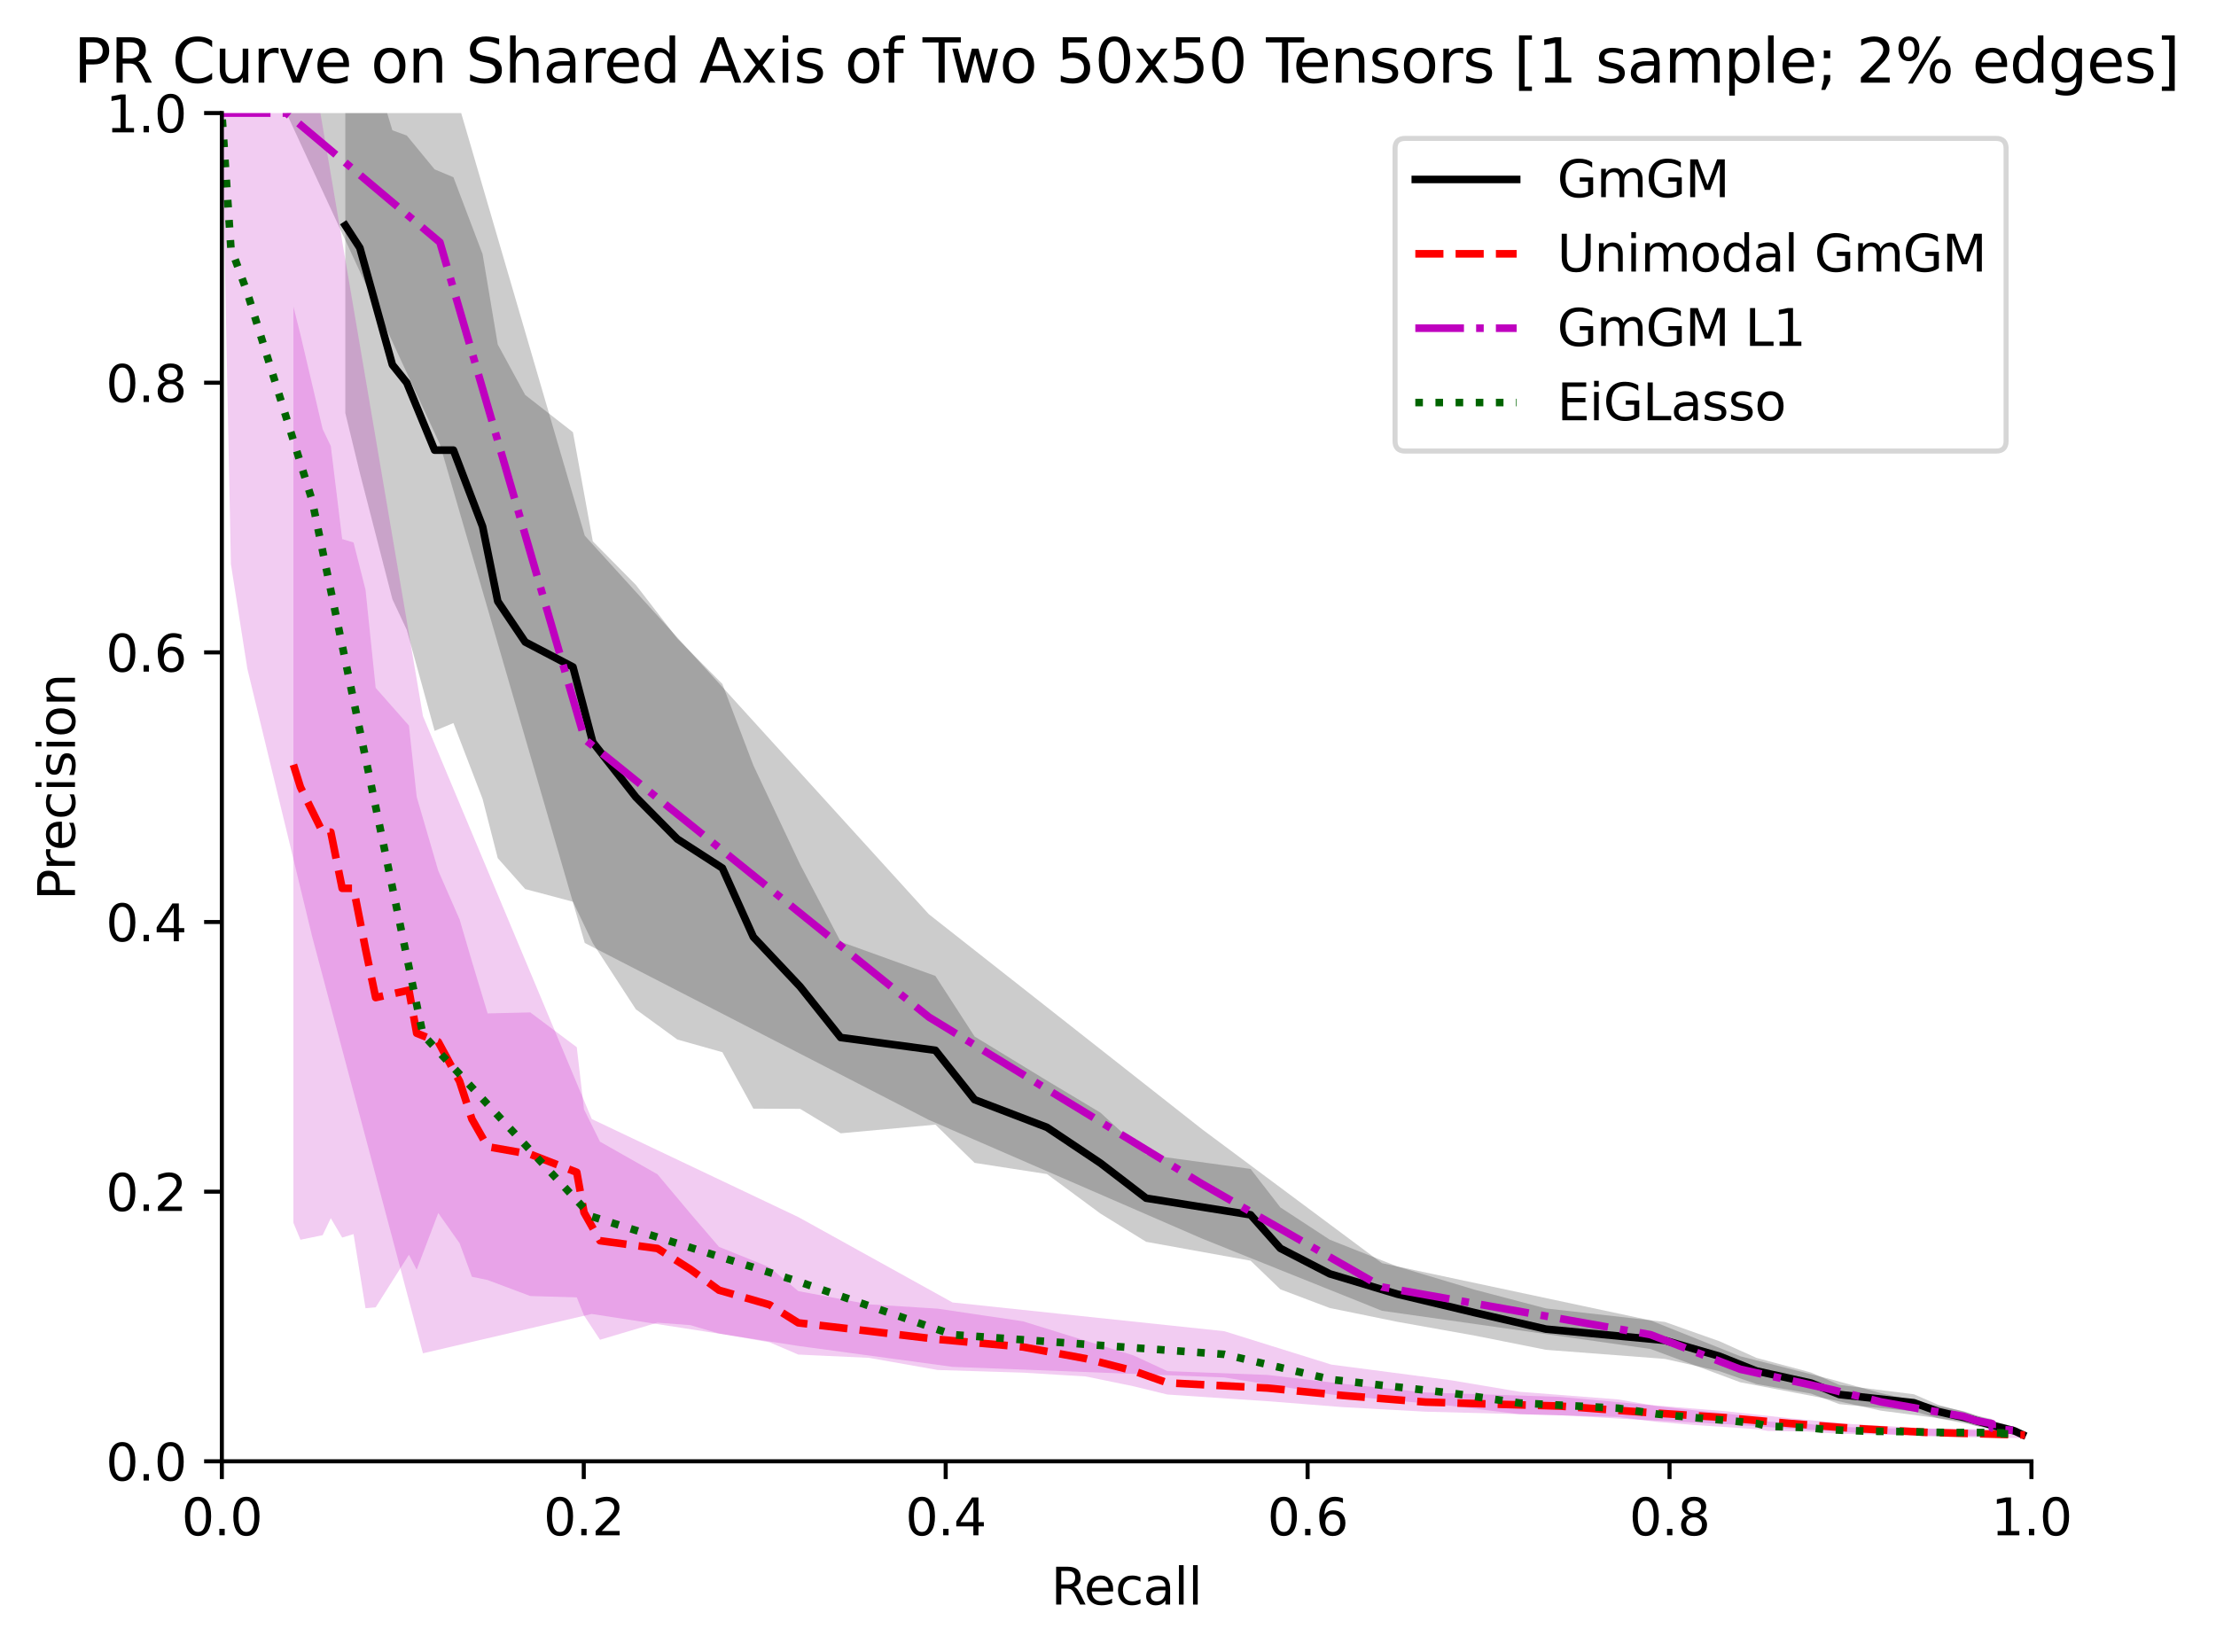 <?xml version="1.0" encoding="utf-8" standalone="no"?>
<!DOCTYPE svg PUBLIC "-//W3C//DTD SVG 1.1//EN"
  "http://www.w3.org/Graphics/SVG/1.1/DTD/svg11.dtd">
<svg xmlns:xlink="http://www.w3.org/1999/xlink" width="437.322pt" height="325.986pt" viewBox="0 0 437.322 325.986" xmlns="http://www.w3.org/2000/svg" version="1.1">
 <defs>
  <style type="text/css">*{stroke-linejoin: round; stroke-linecap: butt}</style>
 </defs>
 <g id="figure_1">
  <g id="patch_1">
   <path d="M 0 325.986 
L 437.322 325.986 
L 437.322 0 
L 0 0 
z
" style="fill: #ffffff"/>
  </g>
  <g id="axes_1">
   <g id="patch_2">
    <path d="M 43.781 288.43 
L 400.901 288.43 
L 400.901 22.318 
L 43.781 22.318 
z
" style="fill: #ffffff"/>
   </g>
   <g id="PolyCollection_1">
    <path d="M 68.142 7.476 
L 68.142 81.513 
L 71.02 93.374 
L 71.02 93.374 
L 77.434 118.267 
L 80.277 124.331 
L 85.772 144.262 
L 89.481 142.71 
L 95.237 157.691 
L 98.232 169.378 
L 103.645 175.48 
L 113.071 177.98 
L 116.988 186.162 
L 125.487 199.22 
L 133.671 205.179 
L 142.559 207.68 
L 148.673 218.822 
L 157.891 218.857 
L 165.904 223.686 
L 184.596 221.979 
L 192.331 229.523 
L 206.617 231.737 
L 217.178 239.538 
L 226.189 245.105 
L 246.795 248.831 
L 252.675 254.483 
L 262.421 258.168 
L 275.747 260.893 
L 291.089 263.632 
L 305.11 266.424 
L 328.554 268.216 
L 339.325 270.643 
L 346.635 273.188 
L 357.433 275.075 
L 362.994 277.143 
L 377.692 278.549 
L 382.529 279.946 
L 388.766 281.142 
L 393.164 282.244 
L 397.492 283.204 
L 399.116 283.834 
L 399.116 282.474 
L 399.116 282.474 
L 397.492 281.609 
L 393.164 280.415 
L 388.766 278.983 
L 382.529 277.286 
L 377.692 275.193 
L 362.994 273.352 
L 357.433 270.91 
L 346.635 268.015 
L 339.325 264.729 
L 328.554 260.919 
L 305.11 258.258 
L 291.089 254.573 
L 275.747 249.971 
L 262.421 244.688 
L 252.675 238.31 
L 246.795 230.719 
L 226.189 227.885 
L 217.178 219.619 
L 206.617 213.291 
L 192.331 204.577 
L 184.596 192.625 
L 165.904 185.881 
L 157.891 170.6 
L 148.673 151.062 
L 142.559 135.002 
L 133.671 126.039 
L 125.487 115.445 
L 116.988 106.845 
L 113.071 85.312 
L 103.645 77.952 
L 98.232 67.987 
L 95.237 50.16 
L 89.481 34.982 
L 85.772 33.43 
L 80.277 26.751 
L 77.434 25.718 
L 71.02 4.485 
L 71.02 4.485 
L 68.142 7.476 
z
" clip-path="url(#pa53410900f)" style="fill-opacity: 0.2"/>
   </g>
   <g id="PolyCollection_2">
    <path d="M 61.872 44.494 
L 61.872 44.494 
L 65.063 48.929 
L 65.063 48.929 
L 67.14 71.992 
L 70.272 75.541 
L 72.375 88.846 
L 75.268 88.846 
L 80.015 103.926 
L 82.005 118.683 
L 85.248 126.716 
L 89.903 131.646 
L 94.64 146.504 
L 99.113 157.333 
L 107.453 165.609 
L 114.533 171.341 
L 116.591 184.942 
L 131.265 194.728 
L 139.712 204.783 
L 160.156 207.302 
L 165.954 217.05 
L 183.797 222.514 
L 187.617 229.578 
L 195.323 236.495 
L 212.389 239.775 
L 216.566 246.397 
L 230.455 251.428 
L 247.518 255.432 
L 261.42 259.103 
L 280.92 262.341 
L 308.014 264.567 
L 320.562 267.686 
L 328.01 270.601 
L 341.817 272.993 
L 346.29 275.248 
L 361.981 276.871 
L 369.962 278.616 
L 377.494 280.062 
L 386.281 281.33 
L 391.07 282.406 
L 394.103 283.154 
L 394.103 283.154 
L 394.103 283.154 
L 391.07 282.406 
L 386.281 281.33 
L 377.494 280.062 
L 369.962 278.616 
L 361.981 276.871 
L 346.29 275.248 
L 341.817 272.993 
L 328.01 270.601 
L 320.562 267.686 
L 308.014 264.567 
L 280.92 262.341 
L 261.42 259.103 
L 247.518 255.432 
L 230.455 251.428 
L 216.566 246.397 
L 212.389 239.775 
L 195.323 236.495 
L 187.617 229.578 
L 183.797 222.514 
L 165.954 217.05 
L 160.156 207.302 
L 139.712 204.783 
L 131.265 194.728 
L 116.591 184.942 
L 114.533 171.341 
L 107.453 165.609 
L 99.113 157.333 
L 94.64 146.504 
L 89.903 131.646 
L 85.248 126.716 
L 82.005 118.683 
L 80.015 103.926 
L 75.268 88.846 
L 72.375 88.846 
L 70.272 75.541 
L 67.14 71.992 
L 65.063 48.929 
L 65.063 48.929 
L 61.872 44.494 
z
" clip-path="url(#pa53410900f)" style="fill: #ff0000; fill-opacity: 0.2"/>
   </g>
   <g id="PolyCollection_3">
    <path d="M 57.905 60.521 
L 57.905 241.357 
L 59.293 244.7 
L 59.293 244.7 
L 63.675 243.795 
L 65.282 240.442 
L 67.528 244.268 
L 69.773 243.586 
L 72.134 258.215 
L 74.139 258.036 
L 80.701 247.661 
L 82.232 250.609 
L 86.489 239.423 
L 90.702 245.391 
L 93.129 252.004 
L 96.234 252.651 
L 104.651 255.805 
L 113.825 256.07 
L 115.253 259.642 
L 118.41 264.438 
L 129.748 261.063 
L 136.244 261.553 
L 141.893 263.207 
L 151.855 264.929 
L 157.54 267.362 
L 171.472 268.007 
L 185.051 270.406 
L 201.891 270.93 
L 214.264 271.68 
L 223.636 273.605 
L 230.383 275.248 
L 250.149 276.564 
L 264.965 277.735 
L 281.34 278.635 
L 307.863 279.34 
L 324.195 280.265 
L 340.751 281.103 
L 352.951 281.958 
L 365.454 282.73 
L 379.994 283.491 
L 399.626 283.866 
L 399.626 282.619 
L 399.626 282.619 
L 379.994 281.931 
L 365.454 281.082 
L 352.951 279.911 
L 340.751 278.557 
L 324.195 277.197 
L 307.863 275.714 
L 281.34 274.848 
L 264.965 273.129 
L 250.149 271.38 
L 230.383 270.628 
L 223.636 267.505 
L 214.264 264.636 
L 201.891 260.798 
L 185.051 258.3 
L 171.472 257.445 
L 157.54 254.837 
L 151.855 250.125 
L 141.893 246.102 
L 136.244 239.52 
L 129.748 231.777 
L 118.41 225.342 
L 115.253 218.961 
L 113.825 206.694 
L 104.651 199.826 
L 96.234 200.024 
L 93.129 189.753 
L 90.702 181.479 
L 86.489 171.856 
L 82.232 157.27 
L 80.701 143.213 
L 74.139 135.772 
L 72.134 116.4 
L 69.773 107.079 
L 67.528 106.397 
L 65.282 88.047 
L 63.675 84.694 
L 59.293 66.049 
L 59.293 66.049 
L 57.905 60.521 
z
" clip-path="url(#pa53410900f)" style="fill: #bf00bf; fill-opacity: 0.2"/>
   </g>
   <g id="PolyCollection_4">
    <path d="M 48.231 150.939 
L 48.231 150.939 
L 48.756 155.374 
L 48.756 155.374 
L 50.865 164.245 
L 52.304 164.245 
L 53.884 175.333 
L 54.813 175.333 
L 53.428 187.308 
L 55.341 196.904 
L 58.708 195.437 
L 60.412 203.94 
L 67.823 205.64 
L 70.36 213.435 
L 71.788 220.879 
L 75.367 226.337 
L 79.984 227.816 
L 85.43 231.382 
L 87.756 239.302 
L 89.328 244.89 
L 104.994 246.42 
L 116.39 250.536 
L 123.558 254.654 
L 127.665 257.527 
L 135.451 261.1 
L 148.499 262.726 
L 158.541 264.353 
L 173.829 265.864 
L 192.694 268.158 
L 198.664 270.555 
L 204.52 272.938 
L 222.372 273.972 
L 236.961 275.432 
L 256.269 276.742 
L 282.2 277.527 
L 302.054 278.731 
L 321.488 279.83 
L 337.367 280.935 
L 349.352 281.906 
L 362.986 282.711 
L 396.417 283.242 
L 396.417 283.242 
L 396.417 283.242 
L 362.986 282.711 
L 349.352 281.906 
L 337.367 280.935 
L 321.488 279.83 
L 302.054 278.731 
L 282.2 277.527 
L 256.269 276.742 
L 236.961 275.432 
L 222.372 273.972 
L 204.52 272.938 
L 198.664 270.555 
L 192.694 268.158 
L 173.829 265.864 
L 158.541 264.353 
L 148.499 262.726 
L 135.451 261.1 
L 127.665 257.527 
L 123.558 254.654 
L 116.39 250.536 
L 104.994 246.42 
L 89.328 244.89 
L 87.756 239.302 
L 85.43 231.382 
L 79.984 227.816 
L 75.367 226.337 
L 71.788 220.879 
L 70.36 213.435 
L 67.823 205.64 
L 60.412 203.94 
L 58.708 195.437 
L 55.341 196.904 
L 53.428 187.308 
L 54.813 175.333 
L 53.884 175.333 
L 52.304 164.245 
L 50.865 164.245 
L 48.756 155.374 
L 48.756 155.374 
L 48.231 150.939 
z
" clip-path="url(#pa53410900f)" style="fill: #006400; fill-opacity: 0.2"/>
   </g>
   <g id="PolyCollection_5">
    <path d="M 43.781 22.318 
L 43.781 22.318 
L 43.781 22.318 
L 43.781 22.318 
L 43.781 22.318 
L 43.781 22.318 
L 43.781 22.318 
L 43.781 22.318 
L 43.781 22.318 
L 43.781 22.318 
L 43.781 22.318 
L 43.781 22.318 
L 43.781 22.318 
L 43.781 22.318 
L 43.781 22.318 
L 45.567 22.318 
L 56.527 22.318 
L 86.815 87.694 
L 115.403 186.125 
L 183.314 221.05 
L 237.282 244.494 
L 272.738 258.721 
L 325.74 266.262 
L 343.459 272.834 
L 361.441 276.266 
L 371.177 278.429 
L 380.743 279.682 
L 387.49 280.593 
L 389.918 281.412 
L 393.164 281.881 
L 393.164 282.35 
L 393.164 282.659 
L 394.717 282.91 
L 397.492 283.091 
L 397.492 283.253 
L 397.492 283.39 
L 397.492 283.495 
L 397.492 283.576 
L 397.492 283.635 
L 397.492 283.695 
L 397.492 283.733 
L 397.492 282.315 
L 397.492 282.315 
L 397.492 282.265 
L 397.492 282.192 
L 397.492 282.111 
L 397.492 282.003 
L 397.492 281.906 
L 397.492 281.751 
L 397.492 281.547 
L 394.717 281.364 
L 393.164 281.108 
L 393.164 280.678 
L 393.164 280.115 
L 389.918 279.392 
L 387.49 278.527 
L 380.743 277.13 
L 371.177 274.969 
L 361.441 272.268 
L 343.459 267.7 
L 325.74 260.614 
L 272.738 249.327 
L 237.282 222.929 
L 183.314 180.452 
L 115.403 105.726 
L 86.815 7.947 
L 56.527 22.318 
L 45.567 22.318 
L 43.781 22.318 
L 43.781 22.318 
L 43.781 22.318 
L 43.781 22.318 
L 43.781 22.318 
L 43.781 22.318 
L 43.781 22.318 
L 43.781 22.318 
L 43.781 22.318 
L 43.781 22.318 
L 43.781 22.318 
L 43.781 22.318 
L 43.781 22.318 
L 43.781 22.318 
z
" clip-path="url(#pa53410900f)" style="fill-opacity: 0.2"/>
   </g>
   <g id="PolyCollection_6">
    <path d="M 43.781 22.318 
L 43.781 22.318 
L 43.781 22.318 
L 43.781 22.318 
L 43.781 22.318 
L 43.781 22.318 
L 43.781 22.318 
L 43.781 22.318 
L 43.781 22.318 
L 43.781 22.318 
L 43.781 22.318 
L 43.781 22.318 
L 43.781 22.318 
L 43.781 22.318 
L 43.781 22.318 
L 40.668 22.318 
L 42.552 22.318 
L 58.215 47.821 
L 86.619 145.926 
L 161.981 200.751 
L 199.409 233.712 
L 246.973 254.024 
L 306.75 263.438 
L 323.048 270.267 
L 343.784 274.267 
L 353.949 276.699 
L 367.281 278.406 
L 376.702 279.56 
L 379.119 280.402 
L 386.281 280.998 
L 386.281 281.514 
L 386.281 281.883 
L 387.944 282.137 
L 391.07 282.319 
L 391.07 282.502 
L 391.07 282.648 
L 391.07 282.749 
L 391.07 282.844 
L 391.07 282.913 
L 391.07 282.98 
L 391.07 283.024 
L 391.07 283.024 
L 391.07 283.024 
L 391.07 282.98 
L 391.07 282.913 
L 391.07 282.844 
L 391.07 282.749 
L 391.07 282.648 
L 391.07 282.502 
L 391.07 282.319 
L 387.944 282.137 
L 386.281 281.883 
L 386.281 281.514 
L 386.281 280.998 
L 379.119 280.402 
L 376.702 279.56 
L 367.281 278.406 
L 353.949 276.699 
L 343.784 274.267 
L 323.048 270.267 
L 306.75 263.438 
L 246.973 254.024 
L 199.409 233.712 
L 161.981 200.751 
L 86.619 145.926 
L 58.215 47.821 
L 42.552 22.318 
L 40.668 22.318 
L 43.781 22.318 
L 43.781 22.318 
L 43.781 22.318 
L 43.781 22.318 
L 43.781 22.318 
L 43.781 22.318 
L 43.781 22.318 
L 43.781 22.318 
L 43.781 22.318 
L 43.781 22.318 
L 43.781 22.318 
L 43.781 22.318 
L 43.781 22.318 
L 43.781 22.318 
z
" clip-path="url(#pa53410900f)" style="fill: #ff0000; fill-opacity: 0.2"/>
   </g>
   <g id="PolyCollection_7">
    <path d="M 396.297 282.318 
L 396.297 283.723 
L 394.744 283.696 
L 396.367 283.597 
L 395.092 283.505 
L 392.387 283.413 
L 384.456 283.458 
L 380.6 283.346 
L 376.691 283.216 
L 369.311 283.108 
L 364.42 283.034 
L 359.892 282.817 
L 356.84 282.552 
L 348.888 282.435 
L 346.826 282.105 
L 341.864 281.754 
L 334.208 281.248 
L 326.858 280.637 
L 319.316 279.684 
L 299.881 279.135 
L 286.34 277.476 
L 262.744 275.245 
L 241.618 271.878 
L 187.982 269.783 
L 157.609 265.667 
L 116.784 259.346 
L 83.47 267.113 
L 61.588 184.791 
L 48.813 131.998 
L 45.567 111.325 
L 43.781 22.318 
L 43.781 22.318 
L 43.781 22.318 
L 43.781 22.318 
L 43.781 22.318 
L 43.781 22.318 
L 43.781 22.318 
L 43.781 22.318 
L 43.781 22.318 
L 43.781 22.318 
L 43.781 22.318 
L 43.781 22.318 
L 43.781 22.318 
L 43.781 22.318 
L 43.781 22.318 
L 43.781 22.318 
L 43.781 22.318 
L 43.781 22.318 
L 43.781 22.318 
L 43.781 22.318 
L 43.781 22.318 
L 43.781 22.318 
L 43.781 22.318 
L 45.567 -13.466 
L 48.813 -16.399 
L 61.588 12.669 
L 83.47 141.345 
L 116.784 220.869 
L 157.609 240.255 
L 187.982 257.076 
L 241.618 262.749 
L 262.744 269.341 
L 286.34 272.429 
L 299.881 274.704 
L 319.316 276.213 
L 326.858 277.52 
L 334.208 278.348 
L 341.864 279.146 
L 346.826 279.887 
L 348.888 280.584 
L 356.84 281.038 
L 359.892 281.39 
L 364.42 281.656 
L 369.311 281.893 
L 376.691 281.933 
L 380.6 282.016 
L 384.456 282.031 
L 392.387 282.09 
L 395.092 282.128 
L 396.367 282.176 
L 394.744 282.267 
L 396.297 282.318 
z
" clip-path="url(#pa53410900f)" style="fill: #bf00bf; fill-opacity: 0.2"/>
   </g>
   <g id="PolyCollection_8">
    <path d="M 390.11 283.02 
L 390.11 283.02 
L 388.153 282.981 
L 390.422 282.887 
L 388.875 282.817 
L 383.683 282.751 
L 374.852 282.745 
L 371.034 282.681 
L 361.372 282.575 
L 353.928 282.5 
L 347.03 282.345 
L 344.863 282.103 
L 343.076 281.795 
L 329.856 281.509 
L 326.699 280.996 
L 319.829 280.45 
L 312.4 279.798 
L 301.073 279.078 
L 293.137 277.948 
L 266.234 276.919 
L 255.971 274.953 
L 231.72 272.293 
L 210.916 267.314 
L 151.759 263.43 
L 121.925 252.961 
L 85.882 240.108 
L 57.382 204.229 
L 44.861 98.73 
L 40.292 57.8 
L 40.668 48.929 
L 43.781 22.318 
L 43.781 22.318 
L 43.781 22.318 
L 43.781 22.318 
L 43.781 22.318 
L 43.781 22.318 
L 43.781 22.318 
L 43.781 22.318 
L 43.781 22.318 
L 43.781 22.318 
L 43.781 22.318 
L 43.781 22.318 
L 43.781 22.318 
L 43.781 22.318 
L 43.781 22.318 
L 43.781 22.318 
L 43.781 22.318 
L 43.781 22.318 
L 43.781 22.318 
L 43.781 22.318 
L 43.781 22.318 
L 43.781 22.318 
L 43.781 22.318 
L 40.668 48.929 
L 40.292 57.8 
L 44.861 98.73 
L 57.382 204.229 
L 85.882 240.108 
L 121.925 252.961 
L 151.759 263.43 
L 210.916 267.314 
L 231.72 272.293 
L 255.971 274.953 
L 266.234 276.919 
L 293.137 277.948 
L 301.073 279.078 
L 312.4 279.798 
L 319.829 280.45 
L 326.699 280.996 
L 329.856 281.509 
L 343.076 281.795 
L 344.863 282.103 
L 347.03 282.345 
L 353.928 282.5 
L 361.372 282.575 
L 371.034 282.681 
L 374.852 282.745 
L 383.683 282.751 
L 388.875 282.817 
L 390.422 282.887 
L 388.153 282.981 
L 390.11 283.02 
z
" clip-path="url(#pa53410900f)" style="fill: #006400; fill-opacity: 0.2"/>
   </g>
   <g id="matplotlib.axis_1">
    <g id="xtick_1">
     <g id="line2d_1">
      <defs>
       <path id="m5d1e2b9b73" d="M 0 0 
L 0 3.5 
" style="stroke: #000000; stroke-width: 0.8"/>
      </defs>
      <g>
       <use xlink:href="#m5d1e2b9b73" x="43.781" y="288.43" style="stroke: #000000; stroke-width: 0.8"/>
      </g>
     </g>
     <g id="text_1">
      <!-- 0.0 -->
      <g transform="translate(35.83 303.029) scale(0.1 -0.1)">
       <defs>
        <path id="DejaVuSans-30" d="M 2034 4250 
Q 1547 4250 1301 3770 
Q 1056 3291 1056 2328 
Q 1056 1369 1301 889 
Q 1547 409 2034 409 
Q 2525 409 2770 889 
Q 3016 1369 3016 2328 
Q 3016 3291 2770 3770 
Q 2525 4250 2034 4250 
z
M 2034 4750 
Q 2819 4750 3233 4129 
Q 3647 3509 3647 2328 
Q 3647 1150 3233 529 
Q 2819 -91 2034 -91 
Q 1250 -91 836 529 
Q 422 1150 422 2328 
Q 422 3509 836 4129 
Q 1250 4750 2034 4750 
z
" transform="scale(0.016)"/>
        <path id="DejaVuSans-2e" d="M 684 794 
L 1344 794 
L 1344 0 
L 684 0 
L 684 794 
z
" transform="scale(0.016)"/>
       </defs>
       <use xlink:href="#DejaVuSans-30"/>
       <use xlink:href="#DejaVuSans-2e" x="63.623"/>
       <use xlink:href="#DejaVuSans-30" x="95.41"/>
      </g>
     </g>
    </g>
    <g id="xtick_2">
     <g id="line2d_2">
      <g>
       <use xlink:href="#m5d1e2b9b73" x="115.205" y="288.43" style="stroke: #000000; stroke-width: 0.8"/>
      </g>
     </g>
     <g id="text_2">
      <!-- 0.2 -->
      <g transform="translate(107.254 303.029) scale(0.1 -0.1)">
       <defs>
        <path id="DejaVuSans-32" d="M 1228 531 
L 3431 531 
L 3431 0 
L 469 0 
L 469 531 
Q 828 903 1448 1529 
Q 2069 2156 2228 2338 
Q 2531 2678 2651 2914 
Q 2772 3150 2772 3378 
Q 2772 3750 2511 3984 
Q 2250 4219 1831 4219 
Q 1534 4219 1204 4116 
Q 875 4013 500 3803 
L 500 4441 
Q 881 4594 1212 4672 
Q 1544 4750 1819 4750 
Q 2544 4750 2975 4387 
Q 3406 4025 3406 3419 
Q 3406 3131 3298 2873 
Q 3191 2616 2906 2266 
Q 2828 2175 2409 1742 
Q 1991 1309 1228 531 
z
" transform="scale(0.016)"/>
       </defs>
       <use xlink:href="#DejaVuSans-30"/>
       <use xlink:href="#DejaVuSans-2e" x="63.623"/>
       <use xlink:href="#DejaVuSans-32" x="95.41"/>
      </g>
     </g>
    </g>
    <g id="xtick_3">
     <g id="line2d_3">
      <g>
       <use xlink:href="#m5d1e2b9b73" x="186.629" y="288.43" style="stroke: #000000; stroke-width: 0.8"/>
      </g>
     </g>
     <g id="text_3">
      <!-- 0.4 -->
      <g transform="translate(178.678 303.029) scale(0.1 -0.1)">
       <defs>
        <path id="DejaVuSans-34" d="M 2419 4116 
L 825 1625 
L 2419 1625 
L 2419 4116 
z
M 2253 4666 
L 3047 4666 
L 3047 1625 
L 3713 1625 
L 3713 1100 
L 3047 1100 
L 3047 0 
L 2419 0 
L 2419 1100 
L 313 1100 
L 313 1709 
L 2253 4666 
z
" transform="scale(0.016)"/>
       </defs>
       <use xlink:href="#DejaVuSans-30"/>
       <use xlink:href="#DejaVuSans-2e" x="63.623"/>
       <use xlink:href="#DejaVuSans-34" x="95.41"/>
      </g>
     </g>
    </g>
    <g id="xtick_4">
     <g id="line2d_4">
      <g>
       <use xlink:href="#m5d1e2b9b73" x="258.053" y="288.43" style="stroke: #000000; stroke-width: 0.8"/>
      </g>
     </g>
     <g id="text_4">
      <!-- 0.6 -->
      <g transform="translate(250.102 303.029) scale(0.1 -0.1)">
       <defs>
        <path id="DejaVuSans-36" d="M 2113 2584 
Q 1688 2584 1439 2293 
Q 1191 2003 1191 1497 
Q 1191 994 1439 701 
Q 1688 409 2113 409 
Q 2538 409 2786 701 
Q 3034 994 3034 1497 
Q 3034 2003 2786 2293 
Q 2538 2584 2113 2584 
z
M 3366 4563 
L 3366 3988 
Q 3128 4100 2886 4159 
Q 2644 4219 2406 4219 
Q 1781 4219 1451 3797 
Q 1122 3375 1075 2522 
Q 1259 2794 1537 2939 
Q 1816 3084 2150 3084 
Q 2853 3084 3261 2657 
Q 3669 2231 3669 1497 
Q 3669 778 3244 343 
Q 2819 -91 2113 -91 
Q 1303 -91 875 529 
Q 447 1150 447 2328 
Q 447 3434 972 4092 
Q 1497 4750 2381 4750 
Q 2619 4750 2861 4703 
Q 3103 4656 3366 4563 
z
" transform="scale(0.016)"/>
       </defs>
       <use xlink:href="#DejaVuSans-30"/>
       <use xlink:href="#DejaVuSans-2e" x="63.623"/>
       <use xlink:href="#DejaVuSans-36" x="95.41"/>
      </g>
     </g>
    </g>
    <g id="xtick_5">
     <g id="line2d_5">
      <g>
       <use xlink:href="#m5d1e2b9b73" x="329.477" y="288.43" style="stroke: #000000; stroke-width: 0.8"/>
      </g>
     </g>
     <g id="text_5">
      <!-- 0.8 -->
      <g transform="translate(321.526 303.029) scale(0.1 -0.1)">
       <defs>
        <path id="DejaVuSans-38" d="M 2034 2216 
Q 1584 2216 1326 1975 
Q 1069 1734 1069 1313 
Q 1069 891 1326 650 
Q 1584 409 2034 409 
Q 2484 409 2743 651 
Q 3003 894 3003 1313 
Q 3003 1734 2745 1975 
Q 2488 2216 2034 2216 
z
M 1403 2484 
Q 997 2584 770 2862 
Q 544 3141 544 3541 
Q 544 4100 942 4425 
Q 1341 4750 2034 4750 
Q 2731 4750 3128 4425 
Q 3525 4100 3525 3541 
Q 3525 3141 3298 2862 
Q 3072 2584 2669 2484 
Q 3125 2378 3379 2068 
Q 3634 1759 3634 1313 
Q 3634 634 3220 271 
Q 2806 -91 2034 -91 
Q 1263 -91 848 271 
Q 434 634 434 1313 
Q 434 1759 690 2068 
Q 947 2378 1403 2484 
z
M 1172 3481 
Q 1172 3119 1398 2916 
Q 1625 2713 2034 2713 
Q 2441 2713 2670 2916 
Q 2900 3119 2900 3481 
Q 2900 3844 2670 4047 
Q 2441 4250 2034 4250 
Q 1625 4250 1398 4047 
Q 1172 3844 1172 3481 
z
" transform="scale(0.016)"/>
       </defs>
       <use xlink:href="#DejaVuSans-30"/>
       <use xlink:href="#DejaVuSans-2e" x="63.623"/>
       <use xlink:href="#DejaVuSans-38" x="95.41"/>
      </g>
     </g>
    </g>
    <g id="xtick_6">
     <g id="line2d_6">
      <g>
       <use xlink:href="#m5d1e2b9b73" x="400.901" y="288.43" style="stroke: #000000; stroke-width: 0.8"/>
      </g>
     </g>
     <g id="text_6">
      <!-- 1.0 -->
      <g transform="translate(392.95 303.029) scale(0.1 -0.1)">
       <defs>
        <path id="DejaVuSans-31" d="M 794 531 
L 1825 531 
L 1825 4091 
L 703 3866 
L 703 4441 
L 1819 4666 
L 2450 4666 
L 2450 531 
L 3481 531 
L 3481 0 
L 794 0 
L 794 531 
z
" transform="scale(0.016)"/>
       </defs>
       <use xlink:href="#DejaVuSans-31"/>
       <use xlink:href="#DejaVuSans-2e" x="63.623"/>
       <use xlink:href="#DejaVuSans-30" x="95.41"/>
      </g>
     </g>
    </g>
    <g id="text_7">
     <!-- Recall -->
     <g transform="translate(207.424 316.707) scale(0.1 -0.1)">
      <defs>
       <path id="DejaVuSans-52" d="M 2841 2188 
Q 3044 2119 3236 1894 
Q 3428 1669 3622 1275 
L 4263 0 
L 3584 0 
L 2988 1197 
Q 2756 1666 2539 1819 
Q 2322 1972 1947 1972 
L 1259 1972 
L 1259 0 
L 628 0 
L 628 4666 
L 2053 4666 
Q 2853 4666 3247 4331 
Q 3641 3997 3641 3322 
Q 3641 2881 3436 2590 
Q 3231 2300 2841 2188 
z
M 1259 4147 
L 1259 2491 
L 2053 2491 
Q 2509 2491 2742 2702 
Q 2975 2913 2975 3322 
Q 2975 3731 2742 3939 
Q 2509 4147 2053 4147 
L 1259 4147 
z
" transform="scale(0.016)"/>
       <path id="DejaVuSans-65" d="M 3597 1894 
L 3597 1613 
L 953 1613 
Q 991 1019 1311 708 
Q 1631 397 2203 397 
Q 2534 397 2845 478 
Q 3156 559 3463 722 
L 3463 178 
Q 3153 47 2828 -22 
Q 2503 -91 2169 -91 
Q 1331 -91 842 396 
Q 353 884 353 1716 
Q 353 2575 817 3079 
Q 1281 3584 2069 3584 
Q 2775 3584 3186 3129 
Q 3597 2675 3597 1894 
z
M 3022 2063 
Q 3016 2534 2758 2815 
Q 2500 3097 2075 3097 
Q 1594 3097 1305 2825 
Q 1016 2553 972 2059 
L 3022 2063 
z
" transform="scale(0.016)"/>
       <path id="DejaVuSans-63" d="M 3122 3366 
L 3122 2828 
Q 2878 2963 2633 3030 
Q 2388 3097 2138 3097 
Q 1578 3097 1268 2742 
Q 959 2388 959 1747 
Q 959 1106 1268 751 
Q 1578 397 2138 397 
Q 2388 397 2633 464 
Q 2878 531 3122 666 
L 3122 134 
Q 2881 22 2623 -34 
Q 2366 -91 2075 -91 
Q 1284 -91 818 406 
Q 353 903 353 1747 
Q 353 2603 823 3093 
Q 1294 3584 2113 3584 
Q 2378 3584 2631 3529 
Q 2884 3475 3122 3366 
z
" transform="scale(0.016)"/>
       <path id="DejaVuSans-61" d="M 2194 1759 
Q 1497 1759 1228 1600 
Q 959 1441 959 1056 
Q 959 750 1161 570 
Q 1363 391 1709 391 
Q 2188 391 2477 730 
Q 2766 1069 2766 1631 
L 2766 1759 
L 2194 1759 
z
M 3341 1997 
L 3341 0 
L 2766 0 
L 2766 531 
Q 2569 213 2275 61 
Q 1981 -91 1556 -91 
Q 1019 -91 701 211 
Q 384 513 384 1019 
Q 384 1609 779 1909 
Q 1175 2209 1959 2209 
L 2766 2209 
L 2766 2266 
Q 2766 2663 2505 2880 
Q 2244 3097 1772 3097 
Q 1472 3097 1187 3025 
Q 903 2953 641 2809 
L 641 3341 
Q 956 3463 1253 3523 
Q 1550 3584 1831 3584 
Q 2591 3584 2966 3190 
Q 3341 2797 3341 1997 
z
" transform="scale(0.016)"/>
       <path id="DejaVuSans-6c" d="M 603 4863 
L 1178 4863 
L 1178 0 
L 603 0 
L 603 4863 
z
" transform="scale(0.016)"/>
      </defs>
      <use xlink:href="#DejaVuSans-52"/>
      <use xlink:href="#DejaVuSans-65" x="64.982"/>
      <use xlink:href="#DejaVuSans-63" x="126.506"/>
      <use xlink:href="#DejaVuSans-61" x="181.486"/>
      <use xlink:href="#DejaVuSans-6c" x="242.766"/>
      <use xlink:href="#DejaVuSans-6c" x="270.549"/>
     </g>
    </g>
   </g>
   <g id="matplotlib.axis_2">
    <g id="ytick_1">
     <g id="line2d_7">
      <defs>
       <path id="m0b80d45962" d="M 0 0 
L -3.5 0 
" style="stroke: #000000; stroke-width: 0.8"/>
      </defs>
      <g>
       <use xlink:href="#m0b80d45962" x="43.781" y="288.43" style="stroke: #000000; stroke-width: 0.8"/>
      </g>
     </g>
     <g id="text_8">
      <!-- 0.0 -->
      <g transform="translate(20.878 292.229) scale(0.1 -0.1)">
       <use xlink:href="#DejaVuSans-30"/>
       <use xlink:href="#DejaVuSans-2e" x="63.623"/>
       <use xlink:href="#DejaVuSans-30" x="95.41"/>
      </g>
     </g>
    </g>
    <g id="ytick_2">
     <g id="line2d_8">
      <g>
       <use xlink:href="#m0b80d45962" x="43.781" y="235.208" style="stroke: #000000; stroke-width: 0.8"/>
      </g>
     </g>
     <g id="text_9">
      <!-- 0.2 -->
      <g transform="translate(20.878 239.007) scale(0.1 -0.1)">
       <use xlink:href="#DejaVuSans-30"/>
       <use xlink:href="#DejaVuSans-2e" x="63.623"/>
       <use xlink:href="#DejaVuSans-32" x="95.41"/>
      </g>
     </g>
    </g>
    <g id="ytick_3">
     <g id="line2d_9">
      <g>
       <use xlink:href="#m0b80d45962" x="43.781" y="181.985" style="stroke: #000000; stroke-width: 0.8"/>
      </g>
     </g>
     <g id="text_10">
      <!-- 0.4 -->
      <g transform="translate(20.878 185.785) scale(0.1 -0.1)">
       <use xlink:href="#DejaVuSans-30"/>
       <use xlink:href="#DejaVuSans-2e" x="63.623"/>
       <use xlink:href="#DejaVuSans-34" x="95.41"/>
      </g>
     </g>
    </g>
    <g id="ytick_4">
     <g id="line2d_10">
      <g>
       <use xlink:href="#m0b80d45962" x="43.781" y="128.763" style="stroke: #000000; stroke-width: 0.8"/>
      </g>
     </g>
     <g id="text_11">
      <!-- 0.6 -->
      <g transform="translate(20.878 132.562) scale(0.1 -0.1)">
       <use xlink:href="#DejaVuSans-30"/>
       <use xlink:href="#DejaVuSans-2e" x="63.623"/>
       <use xlink:href="#DejaVuSans-36" x="95.41"/>
      </g>
     </g>
    </g>
    <g id="ytick_5">
     <g id="line2d_11">
      <g>
       <use xlink:href="#m0b80d45962" x="43.781" y="75.541" style="stroke: #000000; stroke-width: 0.8"/>
      </g>
     </g>
     <g id="text_12">
      <!-- 0.8 -->
      <g transform="translate(20.878 79.34) scale(0.1 -0.1)">
       <use xlink:href="#DejaVuSans-30"/>
       <use xlink:href="#DejaVuSans-2e" x="63.623"/>
       <use xlink:href="#DejaVuSans-38" x="95.41"/>
      </g>
     </g>
    </g>
    <g id="ytick_6">
     <g id="line2d_12">
      <g>
       <use xlink:href="#m0b80d45962" x="43.781" y="22.318" style="stroke: #000000; stroke-width: 0.8"/>
      </g>
     </g>
     <g id="text_13">
      <!-- 1.0 -->
      <g transform="translate(20.878 26.117) scale(0.1 -0.1)">
       <use xlink:href="#DejaVuSans-31"/>
       <use xlink:href="#DejaVuSans-2e" x="63.623"/>
       <use xlink:href="#DejaVuSans-30" x="95.41"/>
      </g>
     </g>
    </g>
    <g id="text_14">
     <!-- Precision -->
     <g transform="translate(14.798 177.681) rotate(-90) scale(0.1 -0.1)">
      <defs>
       <path id="DejaVuSans-50" d="M 1259 4147 
L 1259 2394 
L 2053 2394 
Q 2494 2394 2734 2622 
Q 2975 2850 2975 3272 
Q 2975 3691 2734 3919 
Q 2494 4147 2053 4147 
L 1259 4147 
z
M 628 4666 
L 2053 4666 
Q 2838 4666 3239 4311 
Q 3641 3956 3641 3272 
Q 3641 2581 3239 2228 
Q 2838 1875 2053 1875 
L 1259 1875 
L 1259 0 
L 628 0 
L 628 4666 
z
" transform="scale(0.016)"/>
       <path id="DejaVuSans-72" d="M 2631 2963 
Q 2534 3019 2420 3045 
Q 2306 3072 2169 3072 
Q 1681 3072 1420 2755 
Q 1159 2438 1159 1844 
L 1159 0 
L 581 0 
L 581 3500 
L 1159 3500 
L 1159 2956 
Q 1341 3275 1631 3429 
Q 1922 3584 2338 3584 
Q 2397 3584 2469 3576 
Q 2541 3569 2628 3553 
L 2631 2963 
z
" transform="scale(0.016)"/>
       <path id="DejaVuSans-69" d="M 603 3500 
L 1178 3500 
L 1178 0 
L 603 0 
L 603 3500 
z
M 603 4863 
L 1178 4863 
L 1178 4134 
L 603 4134 
L 603 4863 
z
" transform="scale(0.016)"/>
       <path id="DejaVuSans-73" d="M 2834 3397 
L 2834 2853 
Q 2591 2978 2328 3040 
Q 2066 3103 1784 3103 
Q 1356 3103 1142 2972 
Q 928 2841 928 2578 
Q 928 2378 1081 2264 
Q 1234 2150 1697 2047 
L 1894 2003 
Q 2506 1872 2764 1633 
Q 3022 1394 3022 966 
Q 3022 478 2636 193 
Q 2250 -91 1575 -91 
Q 1294 -91 989 -36 
Q 684 19 347 128 
L 347 722 
Q 666 556 975 473 
Q 1284 391 1588 391 
Q 1994 391 2212 530 
Q 2431 669 2431 922 
Q 2431 1156 2273 1281 
Q 2116 1406 1581 1522 
L 1381 1569 
Q 847 1681 609 1914 
Q 372 2147 372 2553 
Q 372 3047 722 3315 
Q 1072 3584 1716 3584 
Q 2034 3584 2315 3537 
Q 2597 3491 2834 3397 
z
" transform="scale(0.016)"/>
       <path id="DejaVuSans-6f" d="M 1959 3097 
Q 1497 3097 1228 2736 
Q 959 2375 959 1747 
Q 959 1119 1226 758 
Q 1494 397 1959 397 
Q 2419 397 2687 759 
Q 2956 1122 2956 1747 
Q 2956 2369 2687 2733 
Q 2419 3097 1959 3097 
z
M 1959 3584 
Q 2709 3584 3137 3096 
Q 3566 2609 3566 1747 
Q 3566 888 3137 398 
Q 2709 -91 1959 -91 
Q 1206 -91 779 398 
Q 353 888 353 1747 
Q 353 2609 779 3096 
Q 1206 3584 1959 3584 
z
" transform="scale(0.016)"/>
       <path id="DejaVuSans-6e" d="M 3513 2113 
L 3513 0 
L 2938 0 
L 2938 2094 
Q 2938 2591 2744 2837 
Q 2550 3084 2163 3084 
Q 1697 3084 1428 2787 
Q 1159 2491 1159 1978 
L 1159 0 
L 581 0 
L 581 3500 
L 1159 3500 
L 1159 2956 
Q 1366 3272 1645 3428 
Q 1925 3584 2291 3584 
Q 2894 3584 3203 3211 
Q 3513 2838 3513 2113 
z
" transform="scale(0.016)"/>
      </defs>
      <use xlink:href="#DejaVuSans-50"/>
      <use xlink:href="#DejaVuSans-72" x="58.553"/>
      <use xlink:href="#DejaVuSans-65" x="97.416"/>
      <use xlink:href="#DejaVuSans-63" x="158.939"/>
      <use xlink:href="#DejaVuSans-69" x="213.92"/>
      <use xlink:href="#DejaVuSans-73" x="241.703"/>
      <use xlink:href="#DejaVuSans-69" x="293.803"/>
      <use xlink:href="#DejaVuSans-6f" x="321.586"/>
      <use xlink:href="#DejaVuSans-6e" x="382.768"/>
     </g>
    </g>
   </g>
   <g id="line2d_13">
    <path d="M 68.142 44.494 
L 71.02 48.929 
L 71.02 48.929 
L 77.434 71.992 
L 80.277 75.541 
L 85.772 88.846 
L 89.481 88.846 
L 95.237 103.926 
L 98.232 118.683 
L 103.645 126.716 
L 113.071 131.646 
L 116.988 146.504 
L 125.487 157.333 
L 133.671 165.609 
L 142.559 171.341 
L 148.673 184.942 
L 157.891 194.728 
L 165.904 204.783 
L 184.596 207.302 
L 192.331 217.05 
L 206.617 222.514 
L 217.178 229.578 
L 226.189 236.495 
L 246.795 239.775 
L 252.675 246.397 
L 262.421 251.428 
L 275.747 255.432 
L 291.089 259.103 
L 305.11 262.341 
L 328.554 264.567 
L 339.325 267.686 
L 346.635 270.601 
L 357.433 272.993 
L 362.994 275.248 
L 377.692 276.871 
L 382.529 278.616 
L 388.766 280.062 
L 393.164 281.33 
L 397.492 282.406 
L 399.116 283.154 
" clip-path="url(#pa53410900f)" style="fill: none; stroke: #000000; stroke-width: 1.5; stroke-linecap: square"/>
   </g>
   <g id="line2d_14">
    <path d="M 57.905 150.939 
L 59.293 155.374 
L 59.293 155.374 
L 63.675 164.245 
L 65.282 164.245 
L 67.528 175.333 
L 69.773 175.333 
L 72.134 187.308 
L 74.139 196.904 
L 80.701 195.437 
L 82.232 203.94 
L 86.489 205.64 
L 90.702 213.435 
L 93.129 220.879 
L 96.234 226.337 
L 104.651 227.816 
L 113.825 231.382 
L 115.253 239.302 
L 118.41 244.89 
L 129.748 246.42 
L 136.244 250.536 
L 141.893 254.654 
L 151.855 257.527 
L 157.54 261.1 
L 171.472 262.726 
L 185.051 264.353 
L 201.891 265.864 
L 214.264 268.158 
L 223.636 270.555 
L 230.383 272.938 
L 250.149 273.972 
L 264.965 275.432 
L 281.34 276.742 
L 307.863 277.527 
L 324.195 278.731 
L 340.751 279.83 
L 352.951 280.935 
L 365.454 281.906 
L 379.994 282.711 
L 399.626 283.242 
" clip-path="url(#pa53410900f)" style="fill: none; stroke-dasharray: 5.55,2.4; stroke-dashoffset: 0; stroke: #ff0000; stroke-width: 1.5"/>
   </g>
   <g id="line2d_15">
    <path d="M 43.781 22.318 
L 43.781 22.318 
L 43.781 22.318 
L 43.781 22.318 
L 43.781 22.318 
L 43.781 22.318 
L 43.781 22.318 
L 43.781 22.318 
L 43.781 22.318 
L 43.781 22.318 
L 43.781 22.318 
L 43.781 22.318 
L 43.781 22.318 
L 43.781 22.318 
L 45.567 22.318 
L 56.527 22.318 
L 86.815 47.821 
L 115.403 145.926 
L 183.314 200.751 
L 237.282 233.712 
L 272.738 254.024 
L 325.74 263.438 
L 343.459 270.267 
L 361.441 274.267 
L 371.177 276.699 
L 380.743 278.406 
L 387.49 279.56 
L 389.918 280.402 
L 393.164 280.998 
L 393.164 281.514 
L 393.164 281.883 
L 394.717 282.137 
L 397.492 282.319 
L 397.492 282.502 
L 397.492 282.648 
L 397.492 282.749 
L 397.492 282.844 
L 397.492 282.913 
L 397.492 282.98 
L 397.492 283.024 
" clip-path="url(#pa53410900f)" style="fill: none; stroke-dasharray: 9.6,2.4,1.5,2.4; stroke-dashoffset: 0; stroke: #bf00bf; stroke-width: 1.5"/>
   </g>
   <g id="line2d_16">
    <path d="M 396.297 283.02 
L 394.744 282.981 
L 396.367 282.887 
L 395.092 282.817 
L 392.387 282.751 
L 384.456 282.745 
L 380.6 282.681 
L 376.691 282.575 
L 369.311 282.5 
L 364.42 282.345 
L 359.892 282.103 
L 356.84 281.795 
L 348.888 281.509 
L 346.826 280.996 
L 341.864 280.45 
L 334.208 279.798 
L 326.858 279.078 
L 319.316 277.948 
L 299.881 276.919 
L 286.34 274.953 
L 262.744 272.293 
L 241.618 267.314 
L 187.982 263.43 
L 157.609 252.961 
L 116.784 240.108 
L 83.47 204.229 
L 61.588 98.73 
L 48.813 57.8 
L 45.567 48.929 
L 43.781 22.318 
L 43.781 22.318 
L 43.781 22.318 
L 43.781 22.318 
L 43.781 22.318 
L 43.781 22.318 
L 43.781 22.318 
L 43.781 22.318 
L 43.781 22.318 
L 43.781 22.318 
L 43.781 22.318 
" clip-path="url(#pa53410900f)" style="fill: none; stroke-dasharray: 1.5,2.475; stroke-dashoffset: 0; stroke: #006400; stroke-width: 1.5"/>
   </g>
   <g id="patch_3">
    <path d="M 43.781 288.43 
L 43.781 22.318 
" style="fill: none; stroke: #000000; stroke-width: 0.8; stroke-linejoin: miter; stroke-linecap: square"/>
   </g>
   <g id="patch_4">
    <path d="M 43.781 288.43 
L 400.901 288.43 
" style="fill: none; stroke: #000000; stroke-width: 0.8; stroke-linejoin: miter; stroke-linecap: square"/>
   </g>
   <g id="text_15">
    <!-- PR Curve on Shared Axis of Two 50x50 Tensors [1 sample; 2% edges] -->
    <g transform="translate(14.56 16.318) scale(0.12 -0.12)">
     <defs>
      <path id="DejaVuSans-20" transform="scale(0.016)"/>
      <path id="DejaVuSans-43" d="M 4122 4306 
L 4122 3641 
Q 3803 3938 3442 4084 
Q 3081 4231 2675 4231 
Q 1875 4231 1450 3742 
Q 1025 3253 1025 2328 
Q 1025 1406 1450 917 
Q 1875 428 2675 428 
Q 3081 428 3442 575 
Q 3803 722 4122 1019 
L 4122 359 
Q 3791 134 3420 21 
Q 3050 -91 2638 -91 
Q 1578 -91 968 557 
Q 359 1206 359 2328 
Q 359 3453 968 4101 
Q 1578 4750 2638 4750 
Q 3056 4750 3426 4639 
Q 3797 4528 4122 4306 
z
" transform="scale(0.016)"/>
      <path id="DejaVuSans-75" d="M 544 1381 
L 544 3500 
L 1119 3500 
L 1119 1403 
Q 1119 906 1312 657 
Q 1506 409 1894 409 
Q 2359 409 2629 706 
Q 2900 1003 2900 1516 
L 2900 3500 
L 3475 3500 
L 3475 0 
L 2900 0 
L 2900 538 
Q 2691 219 2414 64 
Q 2138 -91 1772 -91 
Q 1169 -91 856 284 
Q 544 659 544 1381 
z
M 1991 3584 
L 1991 3584 
z
" transform="scale(0.016)"/>
      <path id="DejaVuSans-76" d="M 191 3500 
L 800 3500 
L 1894 563 
L 2988 3500 
L 3597 3500 
L 2284 0 
L 1503 0 
L 191 3500 
z
" transform="scale(0.016)"/>
      <path id="DejaVuSans-53" d="M 3425 4513 
L 3425 3897 
Q 3066 4069 2747 4153 
Q 2428 4238 2131 4238 
Q 1616 4238 1336 4038 
Q 1056 3838 1056 3469 
Q 1056 3159 1242 3001 
Q 1428 2844 1947 2747 
L 2328 2669 
Q 3034 2534 3370 2195 
Q 3706 1856 3706 1288 
Q 3706 609 3251 259 
Q 2797 -91 1919 -91 
Q 1588 -91 1214 -16 
Q 841 59 441 206 
L 441 856 
Q 825 641 1194 531 
Q 1563 422 1919 422 
Q 2459 422 2753 634 
Q 3047 847 3047 1241 
Q 3047 1584 2836 1778 
Q 2625 1972 2144 2069 
L 1759 2144 
Q 1053 2284 737 2584 
Q 422 2884 422 3419 
Q 422 4038 858 4394 
Q 1294 4750 2059 4750 
Q 2388 4750 2728 4690 
Q 3069 4631 3425 4513 
z
" transform="scale(0.016)"/>
      <path id="DejaVuSans-68" d="M 3513 2113 
L 3513 0 
L 2938 0 
L 2938 2094 
Q 2938 2591 2744 2837 
Q 2550 3084 2163 3084 
Q 1697 3084 1428 2787 
Q 1159 2491 1159 1978 
L 1159 0 
L 581 0 
L 581 4863 
L 1159 4863 
L 1159 2956 
Q 1366 3272 1645 3428 
Q 1925 3584 2291 3584 
Q 2894 3584 3203 3211 
Q 3513 2838 3513 2113 
z
" transform="scale(0.016)"/>
      <path id="DejaVuSans-64" d="M 2906 2969 
L 2906 4863 
L 3481 4863 
L 3481 0 
L 2906 0 
L 2906 525 
Q 2725 213 2448 61 
Q 2172 -91 1784 -91 
Q 1150 -91 751 415 
Q 353 922 353 1747 
Q 353 2572 751 3078 
Q 1150 3584 1784 3584 
Q 2172 3584 2448 3432 
Q 2725 3281 2906 2969 
z
M 947 1747 
Q 947 1113 1208 752 
Q 1469 391 1925 391 
Q 2381 391 2643 752 
Q 2906 1113 2906 1747 
Q 2906 2381 2643 2742 
Q 2381 3103 1925 3103 
Q 1469 3103 1208 2742 
Q 947 2381 947 1747 
z
" transform="scale(0.016)"/>
      <path id="DejaVuSans-41" d="M 2188 4044 
L 1331 1722 
L 3047 1722 
L 2188 4044 
z
M 1831 4666 
L 2547 4666 
L 4325 0 
L 3669 0 
L 3244 1197 
L 1141 1197 
L 716 0 
L 50 0 
L 1831 4666 
z
" transform="scale(0.016)"/>
      <path id="DejaVuSans-78" d="M 3513 3500 
L 2247 1797 
L 3578 0 
L 2900 0 
L 1881 1375 
L 863 0 
L 184 0 
L 1544 1831 
L 300 3500 
L 978 3500 
L 1906 2253 
L 2834 3500 
L 3513 3500 
z
" transform="scale(0.016)"/>
      <path id="DejaVuSans-66" d="M 2375 4863 
L 2375 4384 
L 1825 4384 
Q 1516 4384 1395 4259 
Q 1275 4134 1275 3809 
L 1275 3500 
L 2222 3500 
L 2222 3053 
L 1275 3053 
L 1275 0 
L 697 0 
L 697 3053 
L 147 3053 
L 147 3500 
L 697 3500 
L 697 3744 
Q 697 4328 969 4595 
Q 1241 4863 1831 4863 
L 2375 4863 
z
" transform="scale(0.016)"/>
      <path id="DejaVuSans-54" d="M -19 4666 
L 3928 4666 
L 3928 4134 
L 2272 4134 
L 2272 0 
L 1638 0 
L 1638 4134 
L -19 4134 
L -19 4666 
z
" transform="scale(0.016)"/>
      <path id="DejaVuSans-77" d="M 269 3500 
L 844 3500 
L 1563 769 
L 2278 3500 
L 2956 3500 
L 3675 769 
L 4391 3500 
L 4966 3500 
L 4050 0 
L 3372 0 
L 2619 2869 
L 1863 0 
L 1184 0 
L 269 3500 
z
" transform="scale(0.016)"/>
      <path id="DejaVuSans-35" d="M 691 4666 
L 3169 4666 
L 3169 4134 
L 1269 4134 
L 1269 2991 
Q 1406 3038 1543 3061 
Q 1681 3084 1819 3084 
Q 2600 3084 3056 2656 
Q 3513 2228 3513 1497 
Q 3513 744 3044 326 
Q 2575 -91 1722 -91 
Q 1428 -91 1123 -41 
Q 819 9 494 109 
L 494 744 
Q 775 591 1075 516 
Q 1375 441 1709 441 
Q 2250 441 2565 725 
Q 2881 1009 2881 1497 
Q 2881 1984 2565 2268 
Q 2250 2553 1709 2553 
Q 1456 2553 1204 2497 
Q 953 2441 691 2322 
L 691 4666 
z
" transform="scale(0.016)"/>
      <path id="DejaVuSans-5b" d="M 550 4863 
L 1875 4863 
L 1875 4416 
L 1125 4416 
L 1125 -397 
L 1875 -397 
L 1875 -844 
L 550 -844 
L 550 4863 
z
" transform="scale(0.016)"/>
      <path id="DejaVuSans-6d" d="M 3328 2828 
Q 3544 3216 3844 3400 
Q 4144 3584 4550 3584 
Q 5097 3584 5394 3201 
Q 5691 2819 5691 2113 
L 5691 0 
L 5113 0 
L 5113 2094 
Q 5113 2597 4934 2840 
Q 4756 3084 4391 3084 
Q 3944 3084 3684 2787 
Q 3425 2491 3425 1978 
L 3425 0 
L 2847 0 
L 2847 2094 
Q 2847 2600 2669 2842 
Q 2491 3084 2119 3084 
Q 1678 3084 1418 2786 
Q 1159 2488 1159 1978 
L 1159 0 
L 581 0 
L 581 3500 
L 1159 3500 
L 1159 2956 
Q 1356 3278 1631 3431 
Q 1906 3584 2284 3584 
Q 2666 3584 2933 3390 
Q 3200 3197 3328 2828 
z
" transform="scale(0.016)"/>
      <path id="DejaVuSans-70" d="M 1159 525 
L 1159 -1331 
L 581 -1331 
L 581 3500 
L 1159 3500 
L 1159 2969 
Q 1341 3281 1617 3432 
Q 1894 3584 2278 3584 
Q 2916 3584 3314 3078 
Q 3713 2572 3713 1747 
Q 3713 922 3314 415 
Q 2916 -91 2278 -91 
Q 1894 -91 1617 61 
Q 1341 213 1159 525 
z
M 3116 1747 
Q 3116 2381 2855 2742 
Q 2594 3103 2138 3103 
Q 1681 3103 1420 2742 
Q 1159 2381 1159 1747 
Q 1159 1113 1420 752 
Q 1681 391 2138 391 
Q 2594 391 2855 752 
Q 3116 1113 3116 1747 
z
" transform="scale(0.016)"/>
      <path id="DejaVuSans-3b" d="M 750 3309 
L 1409 3309 
L 1409 2516 
L 750 2516 
L 750 3309 
z
M 750 794 
L 1409 794 
L 1409 256 
L 897 -744 
L 494 -744 
L 750 256 
L 750 794 
z
" transform="scale(0.016)"/>
      <path id="DejaVuSans-25" d="M 4653 2053 
Q 4381 2053 4226 1822 
Q 4072 1591 4072 1178 
Q 4072 772 4226 539 
Q 4381 306 4653 306 
Q 4919 306 5073 539 
Q 5228 772 5228 1178 
Q 5228 1588 5073 1820 
Q 4919 2053 4653 2053 
z
M 4653 2450 
Q 5147 2450 5437 2106 
Q 5728 1763 5728 1178 
Q 5728 594 5436 251 
Q 5144 -91 4653 -91 
Q 4153 -91 3862 251 
Q 3572 594 3572 1178 
Q 3572 1766 3864 2108 
Q 4156 2450 4653 2450 
z
M 1428 4353 
Q 1159 4353 1004 4120 
Q 850 3888 850 3481 
Q 850 3069 1003 2837 
Q 1156 2606 1428 2606 
Q 1700 2606 1854 2837 
Q 2009 3069 2009 3481 
Q 2009 3884 1853 4118 
Q 1697 4353 1428 4353 
z
M 4250 4750 
L 4750 4750 
L 1831 -91 
L 1331 -91 
L 4250 4750 
z
M 1428 4750 
Q 1922 4750 2215 4408 
Q 2509 4066 2509 3481 
Q 2509 2891 2217 2550 
Q 1925 2209 1428 2209 
Q 931 2209 642 2551 
Q 353 2894 353 3481 
Q 353 4063 643 4406 
Q 934 4750 1428 4750 
z
" transform="scale(0.016)"/>
      <path id="DejaVuSans-67" d="M 2906 1791 
Q 2906 2416 2648 2759 
Q 2391 3103 1925 3103 
Q 1463 3103 1205 2759 
Q 947 2416 947 1791 
Q 947 1169 1205 825 
Q 1463 481 1925 481 
Q 2391 481 2648 825 
Q 2906 1169 2906 1791 
z
M 3481 434 
Q 3481 -459 3084 -895 
Q 2688 -1331 1869 -1331 
Q 1566 -1331 1297 -1286 
Q 1028 -1241 775 -1147 
L 775 -588 
Q 1028 -725 1275 -790 
Q 1522 -856 1778 -856 
Q 2344 -856 2625 -561 
Q 2906 -266 2906 331 
L 2906 616 
Q 2728 306 2450 153 
Q 2172 0 1784 0 
Q 1141 0 747 490 
Q 353 981 353 1791 
Q 353 2603 747 3093 
Q 1141 3584 1784 3584 
Q 2172 3584 2450 3431 
Q 2728 3278 2906 2969 
L 2906 3500 
L 3481 3500 
L 3481 434 
z
" transform="scale(0.016)"/>
      <path id="DejaVuSans-5d" d="M 1947 4863 
L 1947 -844 
L 622 -844 
L 622 -397 
L 1369 -397 
L 1369 4416 
L 622 4416 
L 622 4863 
L 1947 4863 
z
" transform="scale(0.016)"/>
     </defs>
     <use xlink:href="#DejaVuSans-50"/>
     <use xlink:href="#DejaVuSans-52" x="60.303"/>
     <use xlink:href="#DejaVuSans-20" x="129.785"/>
     <use xlink:href="#DejaVuSans-43" x="161.572"/>
     <use xlink:href="#DejaVuSans-75" x="231.396"/>
     <use xlink:href="#DejaVuSans-72" x="294.775"/>
     <use xlink:href="#DejaVuSans-76" x="335.889"/>
     <use xlink:href="#DejaVuSans-65" x="395.068"/>
     <use xlink:href="#DejaVuSans-20" x="456.592"/>
     <use xlink:href="#DejaVuSans-6f" x="488.379"/>
     <use xlink:href="#DejaVuSans-6e" x="549.561"/>
     <use xlink:href="#DejaVuSans-20" x="612.939"/>
     <use xlink:href="#DejaVuSans-53" x="644.727"/>
     <use xlink:href="#DejaVuSans-68" x="708.203"/>
     <use xlink:href="#DejaVuSans-61" x="771.582"/>
     <use xlink:href="#DejaVuSans-72" x="832.861"/>
     <use xlink:href="#DejaVuSans-65" x="871.725"/>
     <use xlink:href="#DejaVuSans-64" x="933.248"/>
     <use xlink:href="#DejaVuSans-20" x="996.725"/>
     <use xlink:href="#DejaVuSans-41" x="1028.512"/>
     <use xlink:href="#DejaVuSans-78" x="1096.92"/>
     <use xlink:href="#DejaVuSans-69" x="1156.1"/>
     <use xlink:href="#DejaVuSans-73" x="1183.883"/>
     <use xlink:href="#DejaVuSans-20" x="1235.982"/>
     <use xlink:href="#DejaVuSans-6f" x="1267.77"/>
     <use xlink:href="#DejaVuSans-66" x="1328.951"/>
     <use xlink:href="#DejaVuSans-20" x="1364.156"/>
     <use xlink:href="#DejaVuSans-54" x="1395.943"/>
     <use xlink:href="#DejaVuSans-77" x="1440.527"/>
     <use xlink:href="#DejaVuSans-6f" x="1522.314"/>
     <use xlink:href="#DejaVuSans-20" x="1583.496"/>
     <use xlink:href="#DejaVuSans-35" x="1615.283"/>
     <use xlink:href="#DejaVuSans-30" x="1678.906"/>
     <use xlink:href="#DejaVuSans-78" x="1742.529"/>
     <use xlink:href="#DejaVuSans-35" x="1801.709"/>
     <use xlink:href="#DejaVuSans-30" x="1865.332"/>
     <use xlink:href="#DejaVuSans-20" x="1928.955"/>
     <use xlink:href="#DejaVuSans-54" x="1960.742"/>
     <use xlink:href="#DejaVuSans-65" x="2004.826"/>
     <use xlink:href="#DejaVuSans-6e" x="2066.35"/>
     <use xlink:href="#DejaVuSans-73" x="2129.729"/>
     <use xlink:href="#DejaVuSans-6f" x="2181.828"/>
     <use xlink:href="#DejaVuSans-72" x="2243.01"/>
     <use xlink:href="#DejaVuSans-73" x="2284.123"/>
     <use xlink:href="#DejaVuSans-20" x="2336.223"/>
     <use xlink:href="#DejaVuSans-5b" x="2368.01"/>
     <use xlink:href="#DejaVuSans-31" x="2407.023"/>
     <use xlink:href="#DejaVuSans-20" x="2470.646"/>
     <use xlink:href="#DejaVuSans-73" x="2502.434"/>
     <use xlink:href="#DejaVuSans-61" x="2554.533"/>
     <use xlink:href="#DejaVuSans-6d" x="2615.812"/>
     <use xlink:href="#DejaVuSans-70" x="2713.225"/>
     <use xlink:href="#DejaVuSans-6c" x="2776.701"/>
     <use xlink:href="#DejaVuSans-65" x="2804.484"/>
     <use xlink:href="#DejaVuSans-3b" x="2866.008"/>
     <use xlink:href="#DejaVuSans-20" x="2899.699"/>
     <use xlink:href="#DejaVuSans-32" x="2931.486"/>
     <use xlink:href="#DejaVuSans-25" x="2995.109"/>
     <use xlink:href="#DejaVuSans-20" x="3090.129"/>
     <use xlink:href="#DejaVuSans-65" x="3121.916"/>
     <use xlink:href="#DejaVuSans-64" x="3183.439"/>
     <use xlink:href="#DejaVuSans-67" x="3246.916"/>
     <use xlink:href="#DejaVuSans-65" x="3310.393"/>
     <use xlink:href="#DejaVuSans-73" x="3371.916"/>
     <use xlink:href="#DejaVuSans-5d" x="3424.016"/>
    </g>
   </g>
   <g id="legend_1">
    <g id="patch_5">
     <path d="M 277.309 89.031 
L 393.901 89.031 
Q 395.901 89.031 395.901 87.031 
L 395.901 29.318 
Q 395.901 27.318 393.901 27.318 
L 277.309 27.318 
Q 275.309 27.318 275.309 29.318 
L 275.309 87.031 
Q 275.309 89.031 277.309 89.031 
z
" style="fill: #ffffff; opacity: 0.8; stroke: #cccccc; stroke-linejoin: miter"/>
    </g>
    <g id="line2d_17">
     <path d="M 279.309 35.417 
L 289.309 35.417 
L 299.309 35.417 
" style="fill: none; stroke: #000000; stroke-width: 1.5; stroke-linecap: square"/>
    </g>
    <g id="text_16">
     <!-- GmGM -->
     <g transform="translate(307.309 38.917) scale(0.1 -0.1)">
      <defs>
       <path id="DejaVuSans-47" d="M 3809 666 
L 3809 1919 
L 2778 1919 
L 2778 2438 
L 4434 2438 
L 4434 434 
Q 4069 175 3628 42 
Q 3188 -91 2688 -91 
Q 1594 -91 976 548 
Q 359 1188 359 2328 
Q 359 3472 976 4111 
Q 1594 4750 2688 4750 
Q 3144 4750 3555 4637 
Q 3966 4525 4313 4306 
L 4313 3634 
Q 3963 3931 3569 4081 
Q 3175 4231 2741 4231 
Q 1884 4231 1454 3753 
Q 1025 3275 1025 2328 
Q 1025 1384 1454 906 
Q 1884 428 2741 428 
Q 3075 428 3337 486 
Q 3600 544 3809 666 
z
" transform="scale(0.016)"/>
       <path id="DejaVuSans-4d" d="M 628 4666 
L 1569 4666 
L 2759 1491 
L 3956 4666 
L 4897 4666 
L 4897 0 
L 4281 0 
L 4281 4097 
L 3078 897 
L 2444 897 
L 1241 4097 
L 1241 0 
L 628 0 
L 628 4666 
z
" transform="scale(0.016)"/>
      </defs>
      <use xlink:href="#DejaVuSans-47"/>
      <use xlink:href="#DejaVuSans-6d" x="77.49"/>
      <use xlink:href="#DejaVuSans-47" x="174.902"/>
      <use xlink:href="#DejaVuSans-4d" x="252.393"/>
     </g>
    </g>
    <g id="line2d_18">
     <path d="M 279.309 50.095 
L 289.309 50.095 
L 299.309 50.095 
" style="fill: none; stroke-dasharray: 5.55,2.4; stroke-dashoffset: 0; stroke: #ff0000; stroke-width: 1.5"/>
    </g>
    <g id="text_17">
     <!-- Unimodal GmGM -->
     <g transform="translate(307.309 53.595) scale(0.1 -0.1)">
      <defs>
       <path id="DejaVuSans-55" d="M 556 4666 
L 1191 4666 
L 1191 1831 
Q 1191 1081 1462 751 
Q 1734 422 2344 422 
Q 2950 422 3222 751 
Q 3494 1081 3494 1831 
L 3494 4666 
L 4128 4666 
L 4128 1753 
Q 4128 841 3676 375 
Q 3225 -91 2344 -91 
Q 1459 -91 1007 375 
Q 556 841 556 1753 
L 556 4666 
z
" transform="scale(0.016)"/>
      </defs>
      <use xlink:href="#DejaVuSans-55"/>
      <use xlink:href="#DejaVuSans-6e" x="73.193"/>
      <use xlink:href="#DejaVuSans-69" x="136.572"/>
      <use xlink:href="#DejaVuSans-6d" x="164.355"/>
      <use xlink:href="#DejaVuSans-6f" x="261.768"/>
      <use xlink:href="#DejaVuSans-64" x="322.949"/>
      <use xlink:href="#DejaVuSans-61" x="386.426"/>
      <use xlink:href="#DejaVuSans-6c" x="447.705"/>
      <use xlink:href="#DejaVuSans-20" x="475.488"/>
      <use xlink:href="#DejaVuSans-47" x="507.275"/>
      <use xlink:href="#DejaVuSans-6d" x="584.766"/>
      <use xlink:href="#DejaVuSans-47" x="682.178"/>
      <use xlink:href="#DejaVuSans-4d" x="759.668"/>
     </g>
    </g>
    <g id="line2d_19">
     <path d="M 279.309 64.773 
L 289.309 64.773 
L 299.309 64.773 
" style="fill: none; stroke-dasharray: 9.6,2.4,1.5,2.4; stroke-dashoffset: 0; stroke: #bf00bf; stroke-width: 1.5"/>
    </g>
    <g id="text_18">
     <!-- GmGM L1 -->
     <g transform="translate(307.309 68.273) scale(0.1 -0.1)">
      <defs>
       <path id="DejaVuSans-4c" d="M 628 4666 
L 1259 4666 
L 1259 531 
L 3531 531 
L 3531 0 
L 628 0 
L 628 4666 
z
" transform="scale(0.016)"/>
      </defs>
      <use xlink:href="#DejaVuSans-47"/>
      <use xlink:href="#DejaVuSans-6d" x="77.49"/>
      <use xlink:href="#DejaVuSans-47" x="174.902"/>
      <use xlink:href="#DejaVuSans-4d" x="252.393"/>
      <use xlink:href="#DejaVuSans-20" x="338.672"/>
      <use xlink:href="#DejaVuSans-4c" x="370.459"/>
      <use xlink:href="#DejaVuSans-31" x="426.172"/>
     </g>
    </g>
    <g id="line2d_20">
     <path d="M 279.309 79.451 
L 289.309 79.451 
L 299.309 79.451 
" style="fill: none; stroke-dasharray: 1.5,2.475; stroke-dashoffset: 0; stroke: #006400; stroke-width: 1.5"/>
    </g>
    <g id="text_19">
     <!-- EiGLasso -->
     <g transform="translate(307.309 82.951) scale(0.1 -0.1)">
      <defs>
       <path id="DejaVuSans-45" d="M 628 4666 
L 3578 4666 
L 3578 4134 
L 1259 4134 
L 1259 2753 
L 3481 2753 
L 3481 2222 
L 1259 2222 
L 1259 531 
L 3634 531 
L 3634 0 
L 628 0 
L 628 4666 
z
" transform="scale(0.016)"/>
      </defs>
      <use xlink:href="#DejaVuSans-45"/>
      <use xlink:href="#DejaVuSans-69" x="63.184"/>
      <use xlink:href="#DejaVuSans-47" x="90.967"/>
      <use xlink:href="#DejaVuSans-4c" x="168.457"/>
      <use xlink:href="#DejaVuSans-61" x="224.17"/>
      <use xlink:href="#DejaVuSans-73" x="285.449"/>
      <use xlink:href="#DejaVuSans-73" x="337.549"/>
      <use xlink:href="#DejaVuSans-6f" x="389.648"/>
     </g>
    </g>
   </g>
  </g>
 </g>
 <defs>
  <clipPath id="pa53410900f">
   <rect x="43.781" y="22.318" width="357.12" height="266.112"/>
  </clipPath>
 </defs>
</svg>
